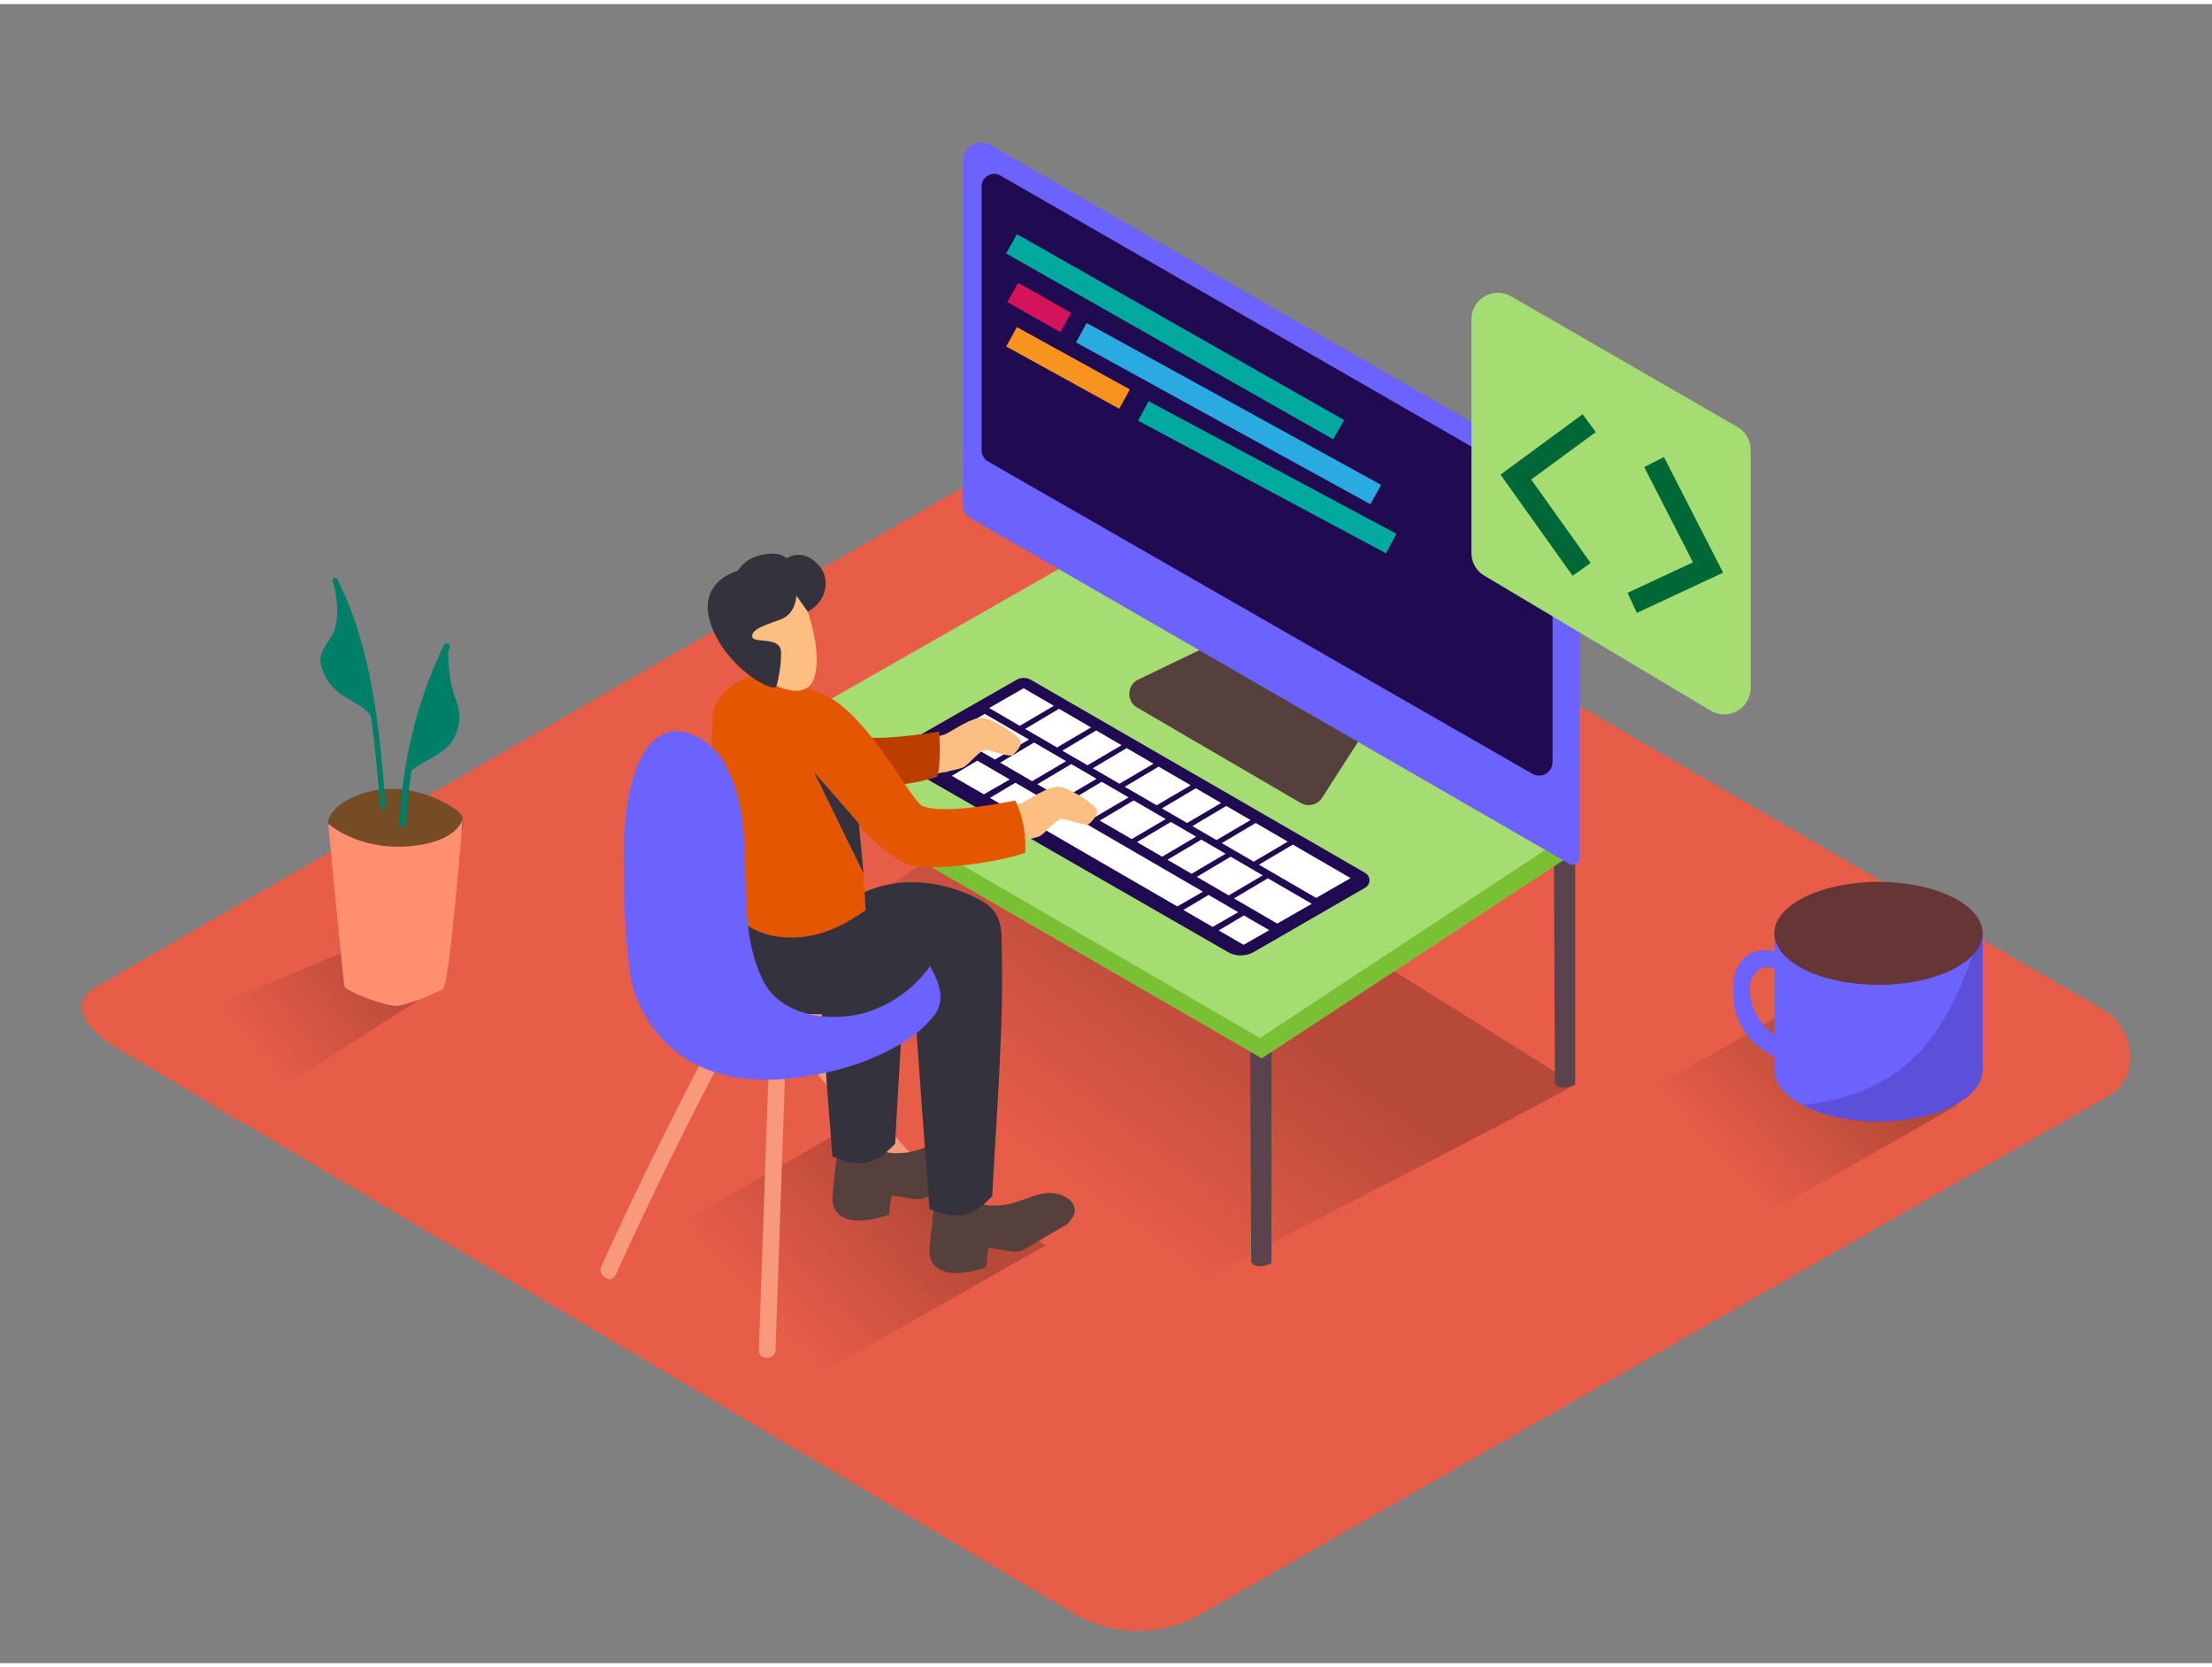 <svg id="Layer_2" data-name="Layer 2" xmlns="http://www.w3.org/2000/svg" xmlns:xlink="http://www.w3.org/1999/xlink" viewBox="0 0 400 300" width="406" height="306" class="illustration styles_illustrationTablet__1DWOa"><rect x="0" y="0" width="400" height="300" fill="#808080" stroke="none"/><defs><linearGradient id="linear-gradient" x1="311.03" y1="208.3" x2="332.41" y2="188.56" gradientUnits="userSpaceOnUse"><stop offset="0" stop-color="#e75d48"></stop><stop offset="1" stop-color="#502019"></stop></linearGradient><linearGradient id="linear-gradient-2" x1="137.47" y1="235.44" x2="163.23" y2="211.66" xlink:href="#linear-gradient"></linearGradient><linearGradient id="linear-gradient-3" x1="44.8" y1="187.6" x2="68.37" y2="168.6" xlink:href="#linear-gradient"></linearGradient><linearGradient id="linear-gradient-4" x1="189.93" y1="210.01" x2="218.27" y2="172.22" xlink:href="#linear-gradient"></linearGradient></defs><title>PP</title><path d="M194.51,291.25,22,189.3c-5.49-3.08-10.2-8.15-4.85-11.46L190.29,78.06c2.6-1.61,6.54-2.66,9.18-1.13L380.54,182c5.49,3.19,6.48,12.1,1,15.29L217.25,291.09A22.94,22.94,0,0,1,194.51,291.25Z" fill="#e75d48"></path><path d="M322.29,182.6c-13.16,7.67-22.56,12.83-42.8,24.38,15.32,9.31,28.71,16.14,30.43,17.16l44-25C350.35,197.31,338.67,190.7,322.29,182.6Z" opacity="0.32" fill="url(#linear-gradient)"></path><path d="M151,204.47c-15.86,9.25-27.19,15.46-51.58,29.38,18.46,11.22,34.6,19.46,36.68,20.68l53-30.09C184.85,222.2,170.78,214.23,151,204.47Z" opacity="0.32" fill="url(#linear-gradient-2)"></path><path d="M54.27,193.95c8.23-5.48,16.6-10.76,24.92-16.09l-11.82-8.63L21.59,188.33c5.53,2.9,13,8.33,20.86,13.86C46.36,199.4,50.27,196.61,54.27,193.95Z" opacity="0.32" fill="url(#linear-gradient-3)"></path><path d="M83.68,147.26a2.1,2.1,0,0,0-.37-.78,4.67,4.67,0,0,0-1.14-1c-5.81-3.93-13.86-5-20-1.17-1.4.88-3.49,2.87-2.66,4.75.48,1.09,1.94,1.73,3,2.17A44.57,44.57,0,0,0,73,154c1.3.22,2.62.44,3.93.56a5.43,5.43,0,0,0,4.79-2.05C82.63,151.32,84.09,149,83.68,147.26Z" fill="#754c24"></path><path d="M59.34,148.2s5.3,4.8,14.46,4.1,9.87-5,9.87-5-2.37,30.36-3.62,30.88-5.93,2.78-8.19,2.95-9.4-2.69-9.58-3.48S59.34,148.2,59.34,148.2Z" fill="#ff8f6f"></path><path d="M61,104c-.28-.57-1.15-.07-.86.5,6.27,12.64,7.49,26.87,8.62,40.69.05.63,1.05.64,1,0C68.63,131.14,67.37,116.76,61,104Z" fill="#007f68"></path><path d="M60.21,104.08s1.75,6.56-.06,9.84-3.3,3.93-1.14,8,7.94,4.62,8.32,7.74S64.57,109.65,60.21,104.08Z" fill="#007f68"></path><path d="M80.26,115.92a82.45,82.45,0,0,0-8,32.26c0,.78,1.19.77,1.22,0a81,81,0,0,1,7.79-31.66C81.65,115.83,80.6,115.21,80.26,115.92Z" fill="#007f68"></path><path d="M81.12,119.11c0-.66-.15-2-.08-3.11l-.7.44c-2.38,5.79-5.94,19.39-7,23.55,1.45-3.12,7.38-3.55,9.12-8a8.19,8.19,0,0,0,.1-5.91A21.82,21.82,0,0,1,81.12,119.11Z" fill="#007f68"></path><path d="M214.59,232.12c16.12-8.68,54.27-27.87,70.27-36.75l-92.08-57.61-66.44,45.11C143.2,191.69,191.26,217.69,214.59,232.12Z" opacity="0.32" fill="url(#linear-gradient-4)"></path><path d="M136.88,135c.07,21.33.19,40.53.19,40.53s.45,1.74,3.66.32V133.72C139.45,134.15,138.17,134.56,136.88,135Z" fill="#5b434d"></path><path d="M226.07,186.84c.07,21.33.19,40.53.19,40.53s.45,1.74,3.66.32V185.6C228.64,186,227.36,186.44,226.07,186.84Z" fill="#5b434d"></path><path d="M281,154.52c.07,21.33.19,40.53.19,40.53s.45,1.74,3.66.32V153.28C283.58,153.7,282.3,154.12,281,154.52Z" fill="#5b434d"></path><polyline points="136.13 133.72 136.13 137.35 228.17 190.6 284.77 153.43 284.86 149.37" fill="#a5dd73"></polyline><polyline points="136.13 133.72 136.13 137.35 228.17 190.6 284.77 153.43 284.86 149.37" fill="#6db720" opacity="0.76"></polyline><polygon points="136.13 133.72 195.35 99.94 284.86 149.37 227.85 186.96 136.13 133.72" fill="#a5dd73"></polygon><path d="M218.31,116.14l-12.47,6a2.87,2.87,0,0,0-.2,5.07l29.57,17.25a2.87,2.87,0,0,0,3.86-.93l7.18-11.17" fill="#56403d"></path><path d="M281,84.17,179.13,25.5a3.31,3.31,0,0,0-5,2.87V90.7a2.56,2.56,0,0,0,1.28,2.21l108.39,62.57a1.23,1.23,0,0,0,1.85-1.07V92.33A9.42,9.42,0,0,0,281,84.17Z" fill="#6C63FF"></path><path d="M180.9,31l96.46,55.5a6.76,6.76,0,0,1,3.39,5.86v44.7a2.44,2.44,0,0,1-3.66,2.12L178.72,82.74a2.41,2.41,0,0,1-1.21-2.09V33A2.27,2.27,0,0,1,180.9,31Z" fill="#200a52"></path><ellipse cx="222.52" cy="115.11" rx="1.05" ry="0.01" transform="translate(-17.76 44.17) rotate(-10.9)" fill="#ab643c"></ellipse><ellipse cx="273.43" cy="87.89" rx="1.05" ry="1.14" fill="#659fe4"></ellipse><ellipse cx="270.08" cy="86.22" rx="1.05" ry="1.14" fill="#c5e9ff"></ellipse><line x1="182.92" y1="43.35" x2="242.07" y2="76.96" fill="none" stroke="#00a99d" stroke-miterlimit="10" stroke-width="4"></line><line x1="183.13" y1="52.14" x2="192.71" y2="57.58" fill="none" stroke="#d4145a" stroke-miterlimit="10" stroke-width="4"></line><line x1="195.54" y1="59.42" x2="248.78" y2="88.69" fill="none" stroke="#29abe2" stroke-miterlimit="10" stroke-width="4"></line><line x1="182.92" y1="60.16" x2="203.36" y2="71.43" fill="none" stroke="#f7931e" stroke-miterlimit="10" stroke-width="4"></line><line x1="206.75" y1="73.57" x2="251.58" y2="97.55" fill="none" stroke="#00a99d" stroke-miterlimit="10" stroke-width="4"></line><path d="M316.58,80.64v43a4.79,4.79,0,0,1-7.25,4.12l-40.91-24.4a4.79,4.79,0,0,1-2.34-4.12V57a4.79,4.79,0,0,1,7.19-4.15l40.91,23.62A4.79,4.79,0,0,1,316.58,80.64Z" fill="#a5dd73"></path><polyline points="287.38 75.78 274.12 85.53 286.01 102.22" fill="none" stroke="#006837" stroke-miterlimit="10" stroke-width="4"></polyline><polyline points="299.11 82.82 308.87 101.88 295.15 108.28" fill="none" stroke="#006837" stroke-miterlimit="10" stroke-width="4"></polyline><path d="M183.77,122.22,162.28,134.5a1.48,1.48,0,0,0,0,2.56L222,171.39a4.77,4.77,0,0,0,4.76,0l20.11-11.61a1.54,1.54,0,0,0,0-2.67l-60.4-34.89A2.67,2.67,0,0,0,183.77,122.22Z" fill="#200a52"></path><path d="M216.24,141.8l-6.13,3.64,4.55,2.64,6.16-3.62Z" fill="#fff"></path><path d="M209.52,137.89l-6.13,3.64,5.77,3.35,6.16-3.62Z" fill="#fff"></path><path d="M185.1,123.71l-6.23,3.58,5.54,3.22,6.16-3.62Z" fill="#fff"></path><path d="M198.23,131.34,192.1,135l4.55,2.64,6.16-3.62Z" fill="#fff"></path><path d="M191.51,127.43l-6.13,3.64,5.76,3.35c.68-.39,4.54-2.67,6.16-3.62Z" fill="#fff"></path><path d="M221.75,145l-6.13,3.64,4.36,2.53,6.15-3.62Z" fill="#fff"></path><path d="M203.74,134.54l-6.13,3.64,4.82,2.8,6.16-3.62Z" fill="#fff"></path><path d="M227.07,148.08l-6.13,3.64,5.77,3.35,6.16-3.62Z" fill="#fff"></path><polygon points="233.79 151.99 227.65 155.62 238 161.63 244.23 158.05 233.79 151.99" fill="#fff"></polygon><path d="M178.08,128.35l-6.23,3.58,8.06,4.68,6.16-3.62Z" fill="#fff"></path><path d="M193.72,137.43l-6.13,3.64,4.55,2.64,6.16-3.62Z" fill="#fff"></path><path d="M205,144l-6.13,3.64,5.77,3.35,6.16-3.62Z" fill="#fff"></path><path d="M199.23,140.63l-6.13,3.64,4.82,2.8,6.16-3.62Z" fill="#fff"></path><path d="M211.73,147.89l-6.13,3.64,4.55,2.64,6.15-3.62Z" fill="#fff"></path><path d="M217.24,151.09l-6.13,3.64,4.36,2.53,6.15-3.62Z" fill="#fff"></path><path d="M187,133.53l-6.13,3.64,5.76,3.35,6.16-3.62Z" fill="#fff"></path><path d="M222.55,154.18l-6.13,3.64,5.77,3.35,6.15-3.62Z" fill="#fff"></path><polygon points="223.14 161.72 230.97 166.27 237.21 162.69 229.27 158.08 223.14 161.72" fill="#fff"></polygon><polygon points="218.55 161.09 213.99 163.81 219.28 166.87 223.91 164.21 218.55 161.09" fill="#fff"></polygon><polygon points="220.38 167.51 224.88 170.11 229.52 167.46 224.93 164.8 220.38 167.51" fill="#fff"></polygon><polygon points="170.39 133.12 165.61 135.78 171.03 138.91 175.72 136.22 170.39 133.12" fill="#fff"></polygon><polygon points="176.73 136.81 172.12 139.55 177.91 142.9 182.59 140.21 176.73 136.81" fill="#fff"></polygon><polygon points="183.61 140.8 179.01 143.54 212.89 163.17 217.53 160.5 183.61 140.8" fill="#fff"></polygon><ellipse cx="339.69" cy="192.74" rx="18.83" ry="9.31" fill="#6C63FF"></ellipse><path d="M358.53,167.94v25.32s-14,13-37.67.21V167.94" fill="#6C63FF"></path><path d="M343.83,192.49c-5.2,4-11.48,5.9-17.92,6.58a30.14,30.14,0,0,0,13.78,3c10,0,18.17-3.86,18.77-8.74l.06-.05V167.94h-.35C355,177,351.66,186.41,343.83,192.49Z" fill="#200a52" opacity="0.21"></path><path d="M323.68,177s-3.12-4.77-6.06-2-.37,12.3,8.26,13.22V192s-10.83-1.47-12.3-11.2,5.51-11.23,9-8.55" fill="#6C63FF"></path><ellipse cx="339.69" cy="168.04" rx="18.83" ry="9.31" fill="#663535"></ellipse><path d="M162.47,168c-4.64-3.24-10.1-5-16-3.72-6.28,1.38-11.72,5.33-18.12,6.3-1,.15-5.05-.11-5.67.48-17.81,16.86,32,15.05,32,15.05,4.83-4,9.38-7.85,14.18-11.85C167.4,171.06,165,169.78,162.47,168Z" fill="#f8997c"></path><path d="M139,192.48l-1.77,50.86c-.07,1.93,2.93,1.93,3,0L142,192.48C142.1,190.55,139.11,190.56,139,192.48Z" fill="#f8997c"></path><path d="M176.37,219.69q-13.6-13.31-26-27.78c-1.26-1.47-3.37.66-2.12,2.12q12.38,14.46,26,27.78C175.63,223.16,177.76,221,176.37,219.69Z" fill="#f8997c"></path><path d="M128.64,187.78q-10.56,19.93-19.89,40.47c-.79,1.74,1.79,3.27,2.59,1.51q9.33-20.54,19.89-40.47C132.13,187.59,129.55,186.07,128.64,187.78Z" fill="#f8997c"></path><path d="M163.71,134c.61-.15,5.74-1.47,7-1.89s5.16-3.45,7.28-3,6.39,3.26,6.59,4.2-1,2.08-1.45,2.49-3.54-.72-4.74-.91-3.11,2.65-4.24,3.15-8.43,1.81-8.43,1.81" fill="#fcbf81"></path><path d="M177.5,146.46c.61-.15,5.74-1.47,7-1.89s5.16-3.45,7.28-3,6.39,3.26,6.59,4.2-1,2.08-1.45,2.49-3.54-.72-4.74-.91-3.11,2.65-4.24,3.15-8.43,1.81-8.43,1.81" fill="#fcbf81"></path><path d="M175.51,211.09c.93-1,1.54-2,1.22-3.05-.57-1.87-3.11-2.63-4.85-2.53s-3.54,1-5.3,1.5a13.17,13.17,0,0,1-5.75.71,1.28,1.28,0,0,1-.8-.45,3.17,3.17,0,0,1-2.33-2.12l-5.76-2.06s-1.47,12.17-1.42,13c.43,6.57,10.24,2.82,10.24,2.82s.35-3,.44-3.37,3.85.77,5.4.53a6.8,6.8,0,0,0,2-.93c1.16-.64,2.3-1.32,3.43-2S174.34,211.79,175.51,211.09Z" fill="#56403d"></path><path d="M154,166.17c-2.16.21-4.32.49-6.47.8q1.34,20.73,3,41.43c5.6,2.29,7.87,1.23,11.34-2.32.66-13.17,1.81-27,1.78-40.28C160.45,165.94,157.23,166.08,154,166.17Z" fill="#34323d"></path><path d="M130.73,162.38s-.93,15.13,6.67,18.5,23.19,1.69,30.86-2.81a82.82,82.82,0,0,1,12.44-6.21s2-6.62-2.81-9.48-15.35-6.4-24.73,0" fill="#34323d"></path><path d="M169.48,139.73c.81-3.09.34-8.19.34-8.19s-9.49,1.62-13.49,1-10.54-9-10.54-9l.89,16.6C154.26,141.73,162.11,142.07,169.48,139.73Z" fill="#ba3e00"></path><path d="M193.06,220.57c.93-1,1.54-2,1.22-3.05-.57-1.87-3.11-2.63-4.85-2.53s-3.54,1-5.3,1.5a13.17,13.17,0,0,1-5.75.71,1.28,1.28,0,0,1-.8-.45,3.17,3.17,0,0,1-2.33-2.12l-5.76-2.06s-1.47,12.17-1.42,13c.43,6.57,10.24,2.82,10.24,2.82s.35-3,.44-3.37,3.85.77,5.4.53a6.8,6.8,0,0,0,2-.93c1.16-.64,2.3-1.32,3.43-2S191.9,221.27,193.06,220.57Z" fill="#56403d"></path><path d="M170.9,162.75c-2-.94-4.06-.84-6.44-.83.33,4.87.15,6.62.45,11.48l.08,1.29c.92,14.4,2,28.79,3.1,43.18,5.6,2.29,7.87,1.23,11.34-2.32.77-15.33,2.22-31.51,1.66-46.77C177.86,165.58,175,164.67,170.9,162.75Z" fill="#34323d"></path><path d="M130.6,159.25c0,.37.07,1.62.13,3.13,3.15,4.15,7,6.58,13,6.4,4.89-.14,9-2.28,12.8-4.92-.48-8.85-1.91-24-4.14-34.53-.19-.89-2.5-1.49-3.18-1.86-1.59-.87-.66-2.37-2.22-3.3a53.5,53.5,0,0,0-7.05-3.44h-.06c-3.89-.06-10.6,2.94-11,8.15-.61,8,.27,12.85.89,20.84C130,152.94,130.33,156.12,130.6,159.25Z" fill="#e55600"></path><path d="M144.15,105.56c.51.13,4.83,10.07,3.14,16.11s-11.95-.17-14.53-4.77S134.45,103,144.15,105.56Z" fill="#fcbf81"></path><path d="M144,106.95s0,3.28-2.87,4.34-5.26,1.77-5.1,3.1,5.19-.19,5.21,2.85a22.66,22.66,0,0,1-.82,6.06c-.32,1.49-8.93-3.08-11.77-10.86s4.27-9.85,4.62-9.9,1-2.17,4.47-2.93,4.47.6,4.47.6a4.23,4.23,0,0,1,5.09.55c3.21,2.55,2.4,7.21-1.24,9.1Z" fill="#34323d"></path><path d="M183.6,144c-4.47.93-13.55,2.41-16.76,1-2.49-1.09-10.8-18.91-19.83-20.82l-1.22,13.6s12.77,16.2,18.67,17.87c4.29,1.21,15.84-.41,20.91-2.17A19.35,19.35,0,0,0,183.6,144Z" fill="#e55600"></path><path d="M155.31,148.19c-.65-.84-8.05-9.22-8.05-9.22l8.89,18.21Z" fill="#34323d"></path><path d="M168.16,174a22.48,22.48,0,0,1-11.24,8.25c-6.34,1.93-15.56,1-18.89-5.61-6.06-12.06-.37-27.16-6.77-38.89a11.76,11.76,0,0,0-7.43-6.1c-4.15-.91-7,2.21-8.5,5.88-2.7,6.58-2.6,14.77-2.47,21.78a118.92,118.92,0,0,0,1.23,16.92s3.88,23.51,34.12,17.2a45.47,45.47,0,0,0,14.86-5.5,20.48,20.48,0,0,0,6.06-5.33C171,179.88,169.75,176.69,168.16,174Z" fill="#6C63FF"></path></svg>